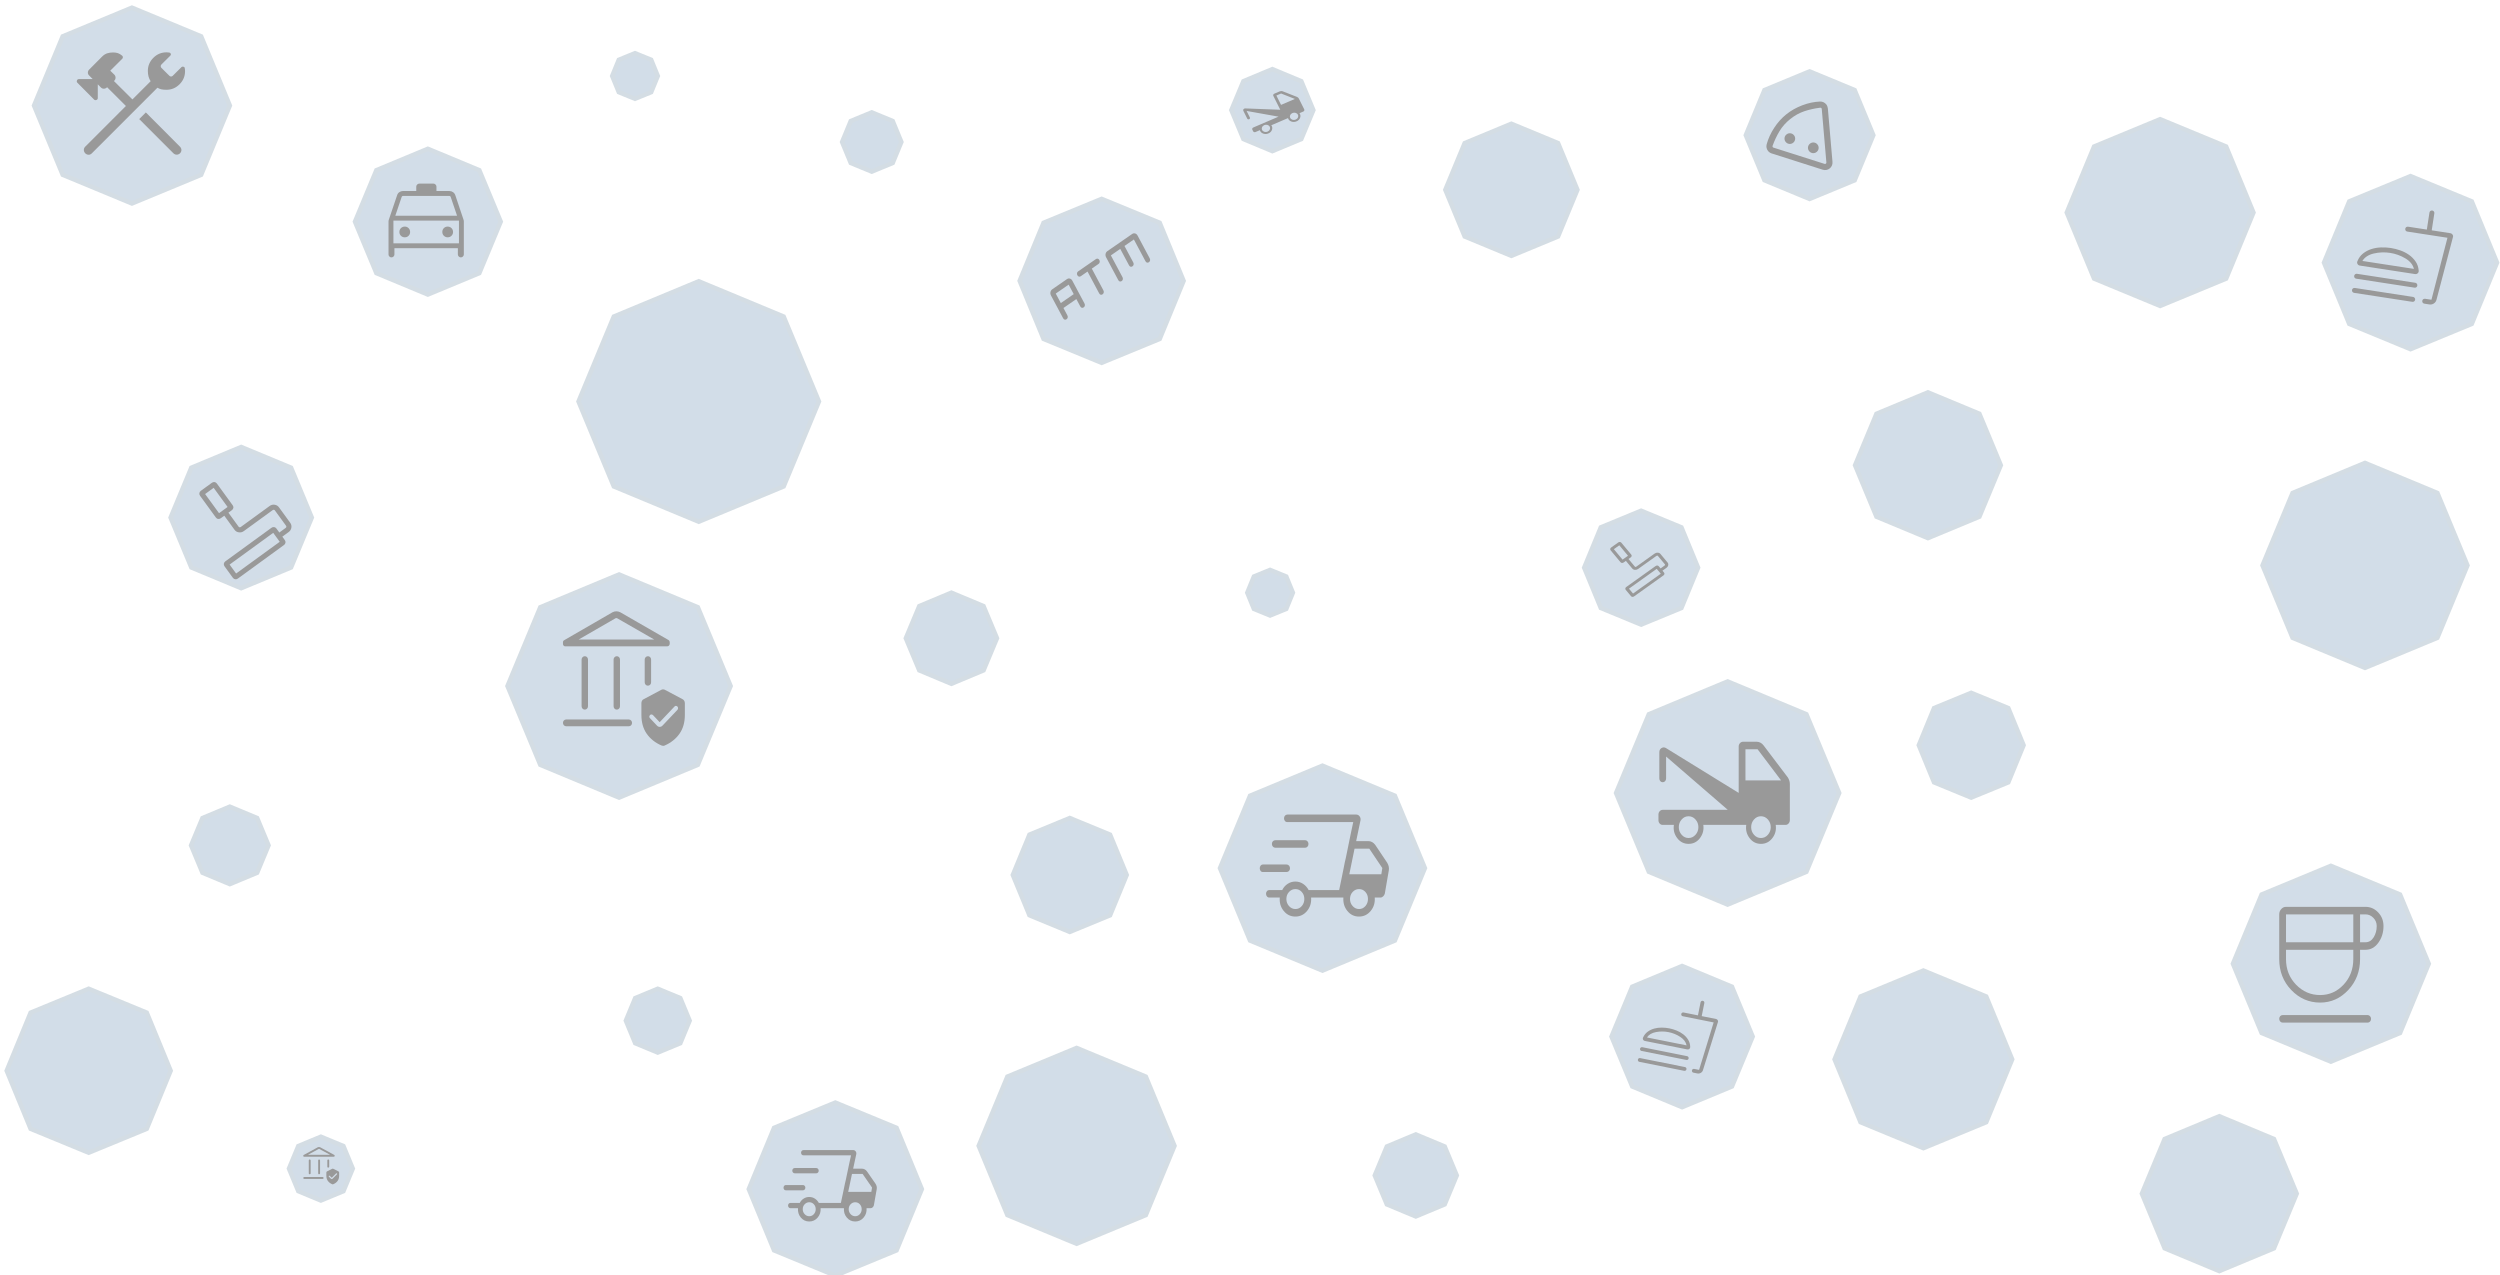 <?xml version="1.0" encoding="UTF-8" standalone="no"?>
<!-- Created with Inkscape (http://www.inkscape.org/) -->

<svg
   width="1100"
   height="561"
   viewBox="0 0 291.042 148.431"
   version="1.1"
   id="svg5"
   xml:space="preserve"
   inkscape:export-filename="bannerx.png"
   inkscape:export-xdpi="96"
   inkscape:export-ydpi="96"
   inkscape:version="1.2.2 (732a01da63, 2022-12-09)"
   sodipodi:docname="banner_cambios.svg"
   xmlns:inkscape="http://www.inkscape.org/namespaces/inkscape"
   xmlns:sodipodi="http://sodipodi.sourceforge.net/DTD/sodipodi-0.dtd"
   xmlns="http://www.w3.org/2000/svg"
   xmlns:svg="http://www.w3.org/2000/svg"><sodipodi:namedview
     id="namedview7"
     pagecolor="#505050"
     bordercolor="#eeeeee"
     borderopacity="1"
     inkscape:showpageshadow="0"
     inkscape:pageopacity="0"
     inkscape:pagecheckerboard="0"
     inkscape:deskcolor="#505050"
     inkscape:document-units="mm"
     showgrid="false"
     inkscape:zoom="2.6498137"
     inkscape:cx="657.78209"
     inkscape:cy="403.0472"
     inkscape:window-width="1600"
     inkscape:window-height="829"
     inkscape:window-x="-8"
     inkscape:window-y="-8"
     inkscape:window-maximized="1"
     inkscape:current-layer="layer1" /><defs
     id="defs2" /><g
     inkscape:label="Capa 1"
     inkscape:groupmode="layer"
     id="layer1"><g
       id="g314"
       transform="matrix(0.265,0,0,0.265,9.794,7.786)"
       style="stroke:#245273;stroke-opacity:1;opacity:0.199;fill:#17528c;fill-opacity:1"><g
         transform="translate(270,147)"
         id="g184"
         style="stroke:#245273;stroke-opacity:1;fill:#17528c;fill-opacity:1"><path
           d="M 0,-52.8 37.3,-37.3 52.8,0 37.3,37.3 0,52.8 -37.3,37.3 -52.8,0 -37.3,-37.3 Z"
           fill="none"
           stroke="#6829a6"
           stroke-width="2"
           id="path182"
           style="stroke:#245273;stroke-opacity:1;fill:#17528c;fill-opacity:1" /></g><g
         transform="translate(252,419)"
         id="g188"
         style="stroke:#245273;stroke-opacity:1;fill:#17528c;fill-opacity:1"><path
           d="M 0,-14 9.9,-9.9 14,0 9.9,9.9 0,14 -9.9,9.9 -14,0 -9.9,-9.9 Z"
           stroke="#6829a6"
           fill="none"
           stroke-width="2"
           id="path186"
           style="stroke:#245273;stroke-opacity:1;fill:#17528c;fill-opacity:1" /></g><g
         transform="translate(585,487)"
         id="g192"
         style="stroke:#245273;stroke-opacity:1;fill:#17528c;fill-opacity:1"><path
           d="M 0,-18 12.7,-12.7 18,0 12.7,12.7 0,18 -12.7,12.7 -18,0 l 5.3,-12.7 z"
           stroke="#6829a6"
           fill="none"
           stroke-width="2"
           id="path190"
           style="stroke:#245273;stroke-opacity:1;fill:#17528c;fill-opacity:1" /></g><g
         transform="translate(912,64)"
         id="g196"
         style="stroke:#245273;stroke-opacity:1;fill:#17528c;fill-opacity:1"><path
           d="M 0,-41 29,-29 41,0 29,29 0,41 -29,29 -41,0 -29,-29 Z"
           stroke="#6829a6"
           fill="none"
           stroke-width="2"
           id="path194"
           style="stroke:#245273;stroke-opacity:1;fill:#17528c;fill-opacity:1" /></g><g
         transform="translate(64,342)"
         id="g200"
         style="stroke:#245273;stroke-opacity:1;fill:#17528c;fill-opacity:1"><path
           d="m 0,-17 12,5 5,12 -5,12 -12,5 -12,-5 -5,-12 5,-12 z"
           stroke="#6829a6"
           fill="none"
           stroke-width="2"
           id="path198"
           style="stroke:#245273;stroke-opacity:1;fill:#17528c;fill-opacity:1" /></g><g
         transform="translate(829,298)"
         id="g204"
         style="stroke:#245273;stroke-opacity:1;fill:#17528c;fill-opacity:1"><path
           d="M 0,-23 16.3,-16.3 23,0 16.3,16.3 0,23 -16.3,16.3 -23,0 l 6.7,-16.3 z"
           stroke="#6829a6"
           fill="none"
           stroke-width="2"
           id="path202"
           style="stroke:#245273;stroke-opacity:1;fill:#17528c;fill-opacity:1" /></g><g
         transform="translate(521,231)"
         id="g208"
         style="stroke:#245273;stroke-opacity:1;fill:#17528c;fill-opacity:1"><path
           d="M 0,-10 7.1,-7.1 10,0 7.1,7.1 0,10 -7.1,7.1 -10,0 -7.1,-7.1 Z"
           stroke="#6829a6"
           fill="none"
           stroke-width="2"
           id="path206"
           style="stroke:#245273;stroke-opacity:1;fill:#17528c;fill-opacity:1" /></g><g
         transform="translate(447,94)"
         id="g212"
         style="stroke:#245273;stroke-opacity:1;fill:#17528c;fill-opacity:1"><path
           d="M 0,-36 25.5,-25.5 36,0 25.5,25.5 0,36 -25.5,25.5 -36,0 -25.5,-25.5 Z"
           stroke="#6829a6"
           fill="none"
           stroke-width="2"
           id="path210"
           style="stroke:#245273;stroke-opacity:1;fill:#17528c;fill-opacity:1" /></g><g
         transform="translate(69,198)"
         id="g216"
         style="stroke:#245273;stroke-opacity:1;fill:#17528c;fill-opacity:1"><path
           d="M 0,-31 21.9,-21.9 31,0 21.9,21.9 0,31 -21.9,21.9 -31,0 l 9.1,-21.9 z"
           stroke="#6829a6"
           fill="none"
           stroke-width="2"
           id="path214"
           style="stroke:#245273;stroke-opacity:1;fill:#17528c;fill-opacity:1" /></g><g
         transform="translate(684,220)"
         id="g220"
         style="stroke:#245273;stroke-opacity:1;fill:#17528c;fill-opacity:1"><path
           d="M 0,-25 17.7,-17.7 25,0 17.7,17.7 0,25 -17.7,17.7 -25,0 l 7.3,-17.7 z"
           stroke="#6829a6"
           fill="none"
           stroke-width="2"
           id="path218"
           style="stroke:#245273;stroke-opacity:1;fill:#17528c;fill-opacity:1" /></g><g
         transform="translate(702,426)"
         id="g224"
         style="stroke:#245273;stroke-opacity:1;fill:#17528c;fill-opacity:1"><path
           d="M 0,-31 21.9,-21.9 31,0 21.9,21.9 0,31 -21.9,21.9 -31,0 l 9.1,-21.9 z"
           stroke="#6829a6"
           fill="none"
           stroke-width="2"
           id="path222"
           style="stroke:#245273;stroke-opacity:1;fill:#17528c;fill-opacity:1" /></g><g
         transform="translate(436,474)"
         id="g228"
         style="stroke:#245273;stroke-opacity:1;fill:#17528c;fill-opacity:1"><path
           d="M 0,-43 30.4,-30.4 43,0 30.4,30.4 0,43 -30.4,30.4 -43,0 -30.4,-30.4 Z"
           stroke="#6829a6"
           fill="none"
           stroke-width="2"
           id="path226"
           style="stroke:#245273;stroke-opacity:1;fill:#17528c;fill-opacity:1" /></g><g
         transform="translate(544,352)"
         id="g232"
         style="stroke:#245273;stroke-opacity:1;fill:#17528c;fill-opacity:1"><path
           d="M 0,-45 31.8,-31.8 45,0 31.8,31.8 0,45 -31.8,31.8 -45,0 -31.8,-31.8 Z"
           stroke="#6829a6"
           fill="none"
           stroke-width="2"
           id="path230"
           style="stroke:#245273;stroke-opacity:1;fill:#17528c;fill-opacity:1" /></g><g
         transform="translate(433,355)"
         id="g236"
         style="stroke:#245273;stroke-opacity:1;fill:#17528c;fill-opacity:1"><path
           d="M 0,-25 17.7,-17.7 25,0 17.7,17.7 0,25 -17.7,17.7 -25,0 l 7.3,-17.7 z"
           stroke="#6829a6"
           fill="none"
           stroke-width="2"
           id="path234"
           style="stroke:#245273;stroke-opacity:1;fill:#17528c;fill-opacity:1" /></g><g
         transform="translate(627,54)"
         id="g240"
         style="stroke:#245273;stroke-opacity:1;fill:#17528c;fill-opacity:1"><path
           d="M 0,-29 20.5,-20.5 29,0 20.5,20.5 0,29 -20.5,20.5 -29,0 l 8.5,-20.5 z"
           stroke="#6829a6"
           fill="none"
           stroke-width="2"
           id="path238"
           style="stroke:#245273;stroke-opacity:1;fill:#17528c;fill-opacity:1" /></g><g
         transform="translate(1002,219)"
         id="g244"
         style="stroke:#245273;stroke-opacity:1;fill:#17528c;fill-opacity:1"><path
           d="M 0,-45 31.8,-31.8 45,0 31.8,31.8 0,45 -31.8,31.8 -45,0 -31.8,-31.8 Z"
           stroke="#6829a6"
           fill="none"
           stroke-width="2"
           id="path242"
           style="stroke:#245273;stroke-opacity:1;fill:#17528c;fill-opacity:1" /></g><g
         transform="translate(810,175)"
         id="g248"
         style="stroke:#245273;stroke-opacity:1;fill:#17528c;fill-opacity:1"><path
           d="M 0,-32 22.6,-22.6 32,0 22.6,22.6 0,32 -22.6,22.6 -32,0 l 9.4,-22.6 z"
           stroke="#6829a6"
           fill="none"
           stroke-width="2"
           id="path246"
           style="stroke:#245273;stroke-opacity:1;fill:#17528c;fill-opacity:1" /></g><g
         transform="translate(346,33)"
         id="g252"
         style="stroke:#245273;stroke-opacity:1;fill:#17528c;fill-opacity:1"><path
           d="M 0,-13 9.2,-9.2 13,0 9.2,9.2 0,13 -9.2,9.2 -13,0 -9.2,-9.2 Z"
           stroke="#6829a6"
           fill="none"
           stroke-width="2"
           id="path250"
           style="stroke:#245273;stroke-opacity:1;fill:#17528c;fill-opacity:1" /></g><g
         transform="translate(987,394)"
         id="g256"
         style="stroke:#245273;stroke-opacity:1;fill:#17528c;fill-opacity:1"><path
           d="M 0,-43 30.4,-30.4 43,0 30.4,30.4 0,43 -30.4,30.4 -43,0 -30.4,-30.4 Z"
           stroke="#6829a6"
           fill="none"
           stroke-width="2"
           id="path254"
           style="stroke:#245273;stroke-opacity:1;fill:#17528c;fill-opacity:1" /></g><g
         transform="translate(808,436)"
         id="g260"
         style="stroke:#245273;stroke-opacity:1;fill:#17528c;fill-opacity:1"><path
           d="M 0,-39 27.6,-27.6 39,0 27.6,27.6 0,39 -27.6,27.6 -39,0 -27.6,-27.6 Z"
           stroke="#6829a6"
           fill="none"
           stroke-width="2"
           id="path258"
           style="stroke:#245273;stroke-opacity:1;fill:#17528c;fill-opacity:1" /></g><g
         transform="translate(235,272)"
         id="g264"
         style="stroke:#245273;stroke-opacity:1;fill:#17528c;fill-opacity:1"><path
           d="M 0,-49 34.6,-34.6 49,0 34.6,34.6 0,49 -34.6,34.6 -49,0 -34.6,-34.6 Z"
           stroke="#6829a6"
           fill="none"
           stroke-width="2"
           id="path262"
           style="stroke:#245273;stroke-opacity:1;fill:#17528c;fill-opacity:1" /></g><g
         transform="translate(151,68)"
         id="g268"
         style="stroke:#245273;stroke-opacity:1;fill:#17528c;fill-opacity:1"><path
           d="M 0,-32 22.6,-22.6 32,0 22.6,22.6 0,32 -22.6,22.6 -32,0 l 9.4,-22.6 z"
           stroke="#6829a6"
           fill="none"
           stroke-width="2"
           id="path266"
           style="stroke:#245273;stroke-opacity:1;fill:#17528c;fill-opacity:1" /></g><g
         transform="translate(104,484)"
         id="g272"
         style="stroke:#245273;stroke-opacity:1;fill:#17528c;fill-opacity:1"><path
           d="M 0,-14 9.9,-9.9 14,0 9.9,9.9 0,14 -9.9,9.9 -14,0 -9.9,-9.9 Z"
           stroke="#6829a6"
           fill="none"
           stroke-width="2"
           id="path270"
           style="stroke:#245273;stroke-opacity:1;fill:#17528c;fill-opacity:1" /></g><g
         transform="translate(21,17)"
         id="g276"
         style="stroke:#245273;stroke-opacity:1;fill:#17528c;fill-opacity:1"><path
           d="M 0,-43 30.4,-30.4 43,0 30.4,30.4 0,43 -30.4,30.4 -43,0 -30.4,-30.4 Z"
           stroke="#6829a6"
           fill="none"
           stroke-width="2"
           id="path274"
           style="stroke:#245273;stroke-opacity:1;fill:#17528c;fill-opacity:1" /></g><g
         transform="translate(722,319)"
         id="g280"
         style="stroke:#245273;stroke-opacity:1;fill:#17528c;fill-opacity:1"><path
           d="M 0,-49 34.6,-34.6 49,0 34.6,34.6 0,49 -34.6,34.6 -49,0 -34.6,-34.6 Z"
           stroke="#6829a6"
           fill="none"
           stroke-width="2"
           id="path278"
           style="stroke:#245273;stroke-opacity:1;fill:#17528c;fill-opacity:1" /></g><g
         transform="translate(758,30)"
         id="g284"
         style="stroke:#245273;stroke-opacity:1;fill:#17528c;fill-opacity:1"><path
           d="M 0,-28 19.8,-19.8 28,0 19.8,19.8 0,28 -19.8,19.8 -28,0 l 8.2,-19.8 z"
           stroke="#6829a6"
           fill="none"
           stroke-width="2"
           id="path282"
           style="stroke:#245273;stroke-opacity:1;fill:#17528c;fill-opacity:1" /></g><g
         transform="translate(938,495)"
         id="g288"
         style="stroke:#245273;stroke-opacity:1;fill:#17528c;fill-opacity:1"><path
           d="M 0,-34 24,-24 34,0 24,24 0,34 -24,24 -34,0 -24,-24 Z"
           stroke="#6829a6"
           fill="none"
           stroke-width="2"
           id="path286"
           style="stroke:#245273;stroke-opacity:1;fill:#17528c;fill-opacity:1" /></g><g
         transform="translate(381,251)"
         id="g292"
         style="stroke:#245273;stroke-opacity:1;fill:#17528c;fill-opacity:1"><path
           d="M 0,-20 14.1,-14.1 20,0 14.1,14.1 0,20 -14.1,14.1 -20,0 l 5.9,-14.1 z"
           stroke="#6829a6"
           fill="none"
           stroke-width="2"
           id="path290"
           style="stroke:#245273;stroke-opacity:1;fill:#17528c;fill-opacity:1" /></g><g
         transform="translate(242,4)"
         id="g296"
         style="stroke:#245273;stroke-opacity:1;fill:#17528c;fill-opacity:1"><path
           d="M 0,-10 7.1,-7.1 10,0 7.1,7.1 0,10 -7.1,7.1 -10,0 -7.1,-7.1 Z"
           stroke="#6829a6"
           fill="none"
           stroke-width="2"
           id="path294"
           style="stroke:#245273;stroke-opacity:1;fill:#17528c;fill-opacity:1" /></g><g
         transform="translate(2,441)"
         id="g300"
         style="stroke:#245273;stroke-opacity:1;fill:#17528c;fill-opacity:1"><path
           d="M 0,-36 25.5,-25.5 36,0 25.5,25.5 0,36 -25.5,25.5 -36,0 -25.5,-25.5 Z"
           stroke="#6829a6"
           fill="none"
           stroke-width="2"
           id="path298"
           style="stroke:#245273;stroke-opacity:1;fill:#17528c;fill-opacity:1" /></g><g
         transform="translate(330,493)"
         id="g304"
         style="stroke:#245273;stroke-opacity:1;fill:#17528c;fill-opacity:1"><path
           d="M 0,-38 26.9,-26.9 38,0 26.9,26.9 0,38 -26.9,26.9 -38,0 -26.9,-26.9 Z"
           stroke="#6829a6"
           fill="none"
           stroke-width="2"
           id="path302"
           style="stroke:#245273;stroke-opacity:1;fill:#17528c;fill-opacity:1" /></g><g
         transform="translate(1022,86)"
         id="g308"
         style="stroke:#245273;stroke-opacity:1;fill:#17528c;fill-opacity:1"><path
           d="M 0,-38 26.9,-26.9 38,0 26.9,26.9 0,38 -26.9,26.9 -38,0 -26.9,-26.9 Z"
           stroke="#6829a6"
           fill="none"
           stroke-width="2"
           id="path306"
           style="stroke:#245273;stroke-opacity:1;fill:#17528c;fill-opacity:1" /></g><g
         transform="translate(522,19)"
         id="g312"
         style="stroke:#245273;stroke-opacity:1;fill:#17528c;fill-opacity:1"><path
           d="M 0,-18 12.7,-12.7 18,0 12.7,12.7 0,18 -12.7,12.7 -18,0 l 5.3,-12.7 z"
           stroke="#6829a6"
           fill="none"
           stroke-width="2"
           id="path310"
           style="stroke:#245273;stroke-opacity:1;fill:#17528c;fill-opacity:1" /></g></g><g
       style="fill:#999999"
       id="g1070"
       transform="matrix(0.01,-0.008,0.008,0.01,209.664,25.271)"><path
         d="m 479.95,-812.73 q 80.86,0 163.46,26.46 82.59,26.46 147.9,74.28 13.88,10.34 21,25.15 7.11,14.81 7.11,30.49 0,9.38 -2.96,18.95 -2.96,9.57 -8.69,18.82 l -270.85,405.89 q -10.54,15.55 -25.59,23.08 -15.06,7.53 -31.38,7.53 -16.31,0 -31.32,-7.73 -15.01,-7.73 -25.4,-23.25 l -270,-405.52 q -6.07,-9.13 -8.8,-18.7 -2.74,-9.58 -2.74,-19.15 0,-15.47 7,-30.07 7,-14.61 21.08,-24.92 65.15,-47.39 147.24,-74.35 82.09,-26.96 162.94,-26.96 z m -0.1,55.96 q -77.32,0 -144.82,25.14 -67.49,25.13 -132.22,64.71 -3.08,1.92 -4.42,4.61 -1.35,2.69 -1.35,5.77 0,1.93 0.38,3.66 0.39,1.73 1.54,3.27 l 270.65,406.19 q 1.93,2.69 4.62,4.03 2.69,1.35 5.77,1.35 3.08,0 5.77,-1.35 2.69,-1.34 4.62,-4.03 L 761.85,-650 q 1.15,-1.54 1.53,-3.08 0.39,-1.53 0.39,-3.46 0,-3.08 -1.35,-5.77 -1.34,-2.69 -4.42,-4.61 -65.22,-40.25 -132.46,-65.05 -67.24,-24.8 -145.69,-24.8 z m -113.49,184.73 q 20.22,0 34.43,-13.95 14.21,-13.95 14.21,-34.17 0,-20.22 -14.07,-34.44 -14.06,-14.21 -34.15,-14.21 -20.32,0 -34.43,14.07 -14.12,14.06 -14.12,34.15 0,20.32 13.95,34.44 13.96,14.11 34.18,14.11 z m 114.28,198.81 q 20.32,0 34.44,-13.95 14.11,-13.96 14.11,-34.27 0,-20.32 -13.95,-34.43 -13.95,-14.12 -34.27,-14.12 -20.32,0 -34.43,13.95 -14.12,13.96 -14.12,34.27 0,20.32 13.96,34.43 13.95,14.12 34.26,14.12 z M 480,-238.04 Z"
         id="path1061" /></g><g
       style="fill:#999999"
       id="g1081"
       transform="matrix(0.013,0.002,-0.002,0.013,272.699,34.724)"><path
         d="m 585.92,-353.31 q -23,-53.84 -90.2,-80.84 -67.2,-27 -140.34,-27 -72.96,0 -140.78,27 -67.83,27 -90.29,80.84 z M 355.48,-505 q 41.83,0 85.93,8.21 44.11,8.22 82.54,27.37 38.43,19.15 67.1,49.97 28.66,30.81 39.07,75.96 3.11,13.03 -5.38,23.53 -8.49,10.5 -22.13,10.5 H 107.85 q -13.6,0 -21.92,-10.57 -8.31,-10.56 -4.92,-23.62 10.22,-44.77 38.96,-75.72 28.74,-30.94 66.92,-50.03 38.19,-19.1 82.22,-27.35 44.02,-8.25 86.37,-8.25 z M 94.81,-189.81 q -9.53,0 -15.9,-6.08 -6.37,-6.08 -6.37,-15.69 0,-9.61 6.37,-15.84 6.37,-6.23 15.9,-6.23 h 521.54 q 8.73,0 15.15,6.42 6.42,6.43 6.42,16.04 0,9.61 -6.42,15.5 -6.42,5.88 -15.15,5.88 H 94.81 Z m 673.96,126.73 h -44.73 q -9.53,0 -15.9,-6.42 -6.37,-6.43 -6.37,-15.7 0,-9.26 6.37,-15.49 6.37,-6.23 15.9,-6.23 h 56.57 l 56.7,-563.85 h -359.5 q -9.94,0 -15.8,-6.43 -5.86,-6.42 -5.86,-15.69 0,-9.26 6.37,-15.49 6.37,-6.23 15.9,-6.23 h 167.43 v -152.43 q 0,-8.73 6.42,-15.15 6.43,-6.42 15.69,-6.42 9.27,0 15.5,6.42 6.23,6.42 6.23,15.15 v 152.43 h 166.9 q 12.12,0 20.99,9.44 8.88,9.45 6.84,21.79 l -59.85,571.68 q -2.72,21.08 -18.69,34.85 -15.97,13.77 -37.11,13.77 z m -67,-43.84 h 78.84 z M 94.81,-63.08 q -9.53,0 -15.9,-6.42 -6.37,-6.43 -6.37,-15.7 0,-9.26 6.37,-15.49 6.37,-6.23 15.9,-6.23 h 521.54 q 8.73,0 15.15,6.47 6.42,6.48 6.42,15.3 0,9.61 -6.42,15.84 -6.42,6.23 -15.15,6.23 z m 260.42,-290.23 z"
         id="path1072" /></g><g
       style="fill:#999999"
       id="g1081-6"
       transform="matrix(0.01,0.002,-0.002,0.01,189.782,124.06)"><path
         d="m 585.92,-353.31 q -23,-53.84 -90.2,-80.84 -67.2,-27 -140.34,-27 -72.96,0 -140.78,27 -67.83,27 -90.29,80.84 z M 355.48,-505 q 41.83,0 85.93,8.21 44.11,8.22 82.54,27.37 38.43,19.15 67.1,49.97 28.66,30.81 39.07,75.96 3.11,13.03 -5.38,23.53 -8.49,10.5 -22.13,10.5 H 107.85 q -13.6,0 -21.92,-10.57 -8.31,-10.56 -4.92,-23.62 10.22,-44.77 38.96,-75.72 28.74,-30.94 66.92,-50.03 38.19,-19.1 82.22,-27.35 44.02,-8.25 86.37,-8.25 z M 94.81,-189.81 q -9.53,0 -15.9,-6.08 -6.37,-6.08 -6.37,-15.69 0,-9.61 6.37,-15.84 6.37,-6.23 15.9,-6.23 h 521.54 q 8.73,0 15.15,6.42 6.42,6.43 6.42,16.04 0,9.61 -6.42,15.5 -6.42,5.88 -15.15,5.88 H 94.81 Z m 673.96,126.73 h -44.73 q -9.53,0 -15.9,-6.42 -6.37,-6.43 -6.37,-15.7 0,-9.26 6.37,-15.49 6.37,-6.23 15.9,-6.23 h 56.57 l 56.7,-563.85 h -359.5 q -9.94,0 -15.8,-6.43 -5.86,-6.42 -5.86,-15.69 0,-9.26 6.37,-15.49 6.37,-6.23 15.9,-6.23 h 167.43 v -152.43 q 0,-8.73 6.42,-15.15 6.43,-6.42 15.69,-6.42 9.27,0 15.5,6.42 6.23,6.42 6.23,15.15 v 152.43 h 166.9 q 12.12,0 20.99,9.44 8.88,9.45 6.84,21.79 l -59.85,571.68 q -2.72,21.08 -18.69,34.85 -15.97,13.77 -37.11,13.77 z m -67,-43.84 h 78.84 z M 94.81,-63.08 q -9.53,0 -15.9,-6.42 -6.37,-6.43 -6.37,-15.7 0,-9.26 6.37,-15.49 6.37,-6.23 15.9,-6.23 h 521.54 q 8.73,0 15.15,6.47 6.42,6.48 6.42,15.3 0,9.61 -6.42,15.84 -6.42,6.23 -15.15,6.23 z m 260.42,-290.23 z"
         id="path1072-0" /></g><g
       style="fill:#999999"
       id="g1092"
       transform="matrix(0.018,0,0,0.02,262.045,121.91)"><path
         d="m 447.54,-259.65 q -108.54,0 -186.5,-73.18 -77.96,-73.17 -77.96,-180.02 v -260.23 q 0,-17.93 12.95,-30.89 12.96,-12.95 30.89,-12.95 h 513.71 q 48.26,0 82.53,32.59 34.26,32.6 34.26,79.27 0,55.26 -33.02,96.7 -33.02,41.44 -83.75,41.44 h -34.73 v 54.07 q 0,106.1 -75.99,179.65 -76,73.55 -182.39,73.55 z M 226.92,-610.77 H 662.08 V -773.08 H 226.92 Z m 220.87,307.27 q 88.79,0 151.54,-60.44 62.75,-60.44 62.75,-148.91 v -54.07 H 226.92 v 54.07 q 0,88.7 64.98,149.03 64.98,60.32 155.89,60.32 z m 258.13,-307.27 h 34.73 q 33.43,0 53.18,-28.71 19.75,-28.71 19.75,-65.58 0,-28.05 -21.81,-48.04 -21.8,-19.98 -51.02,-19.98 h -34.83 z m -500.57,467.69 q -9.53,0 -15.9,-6.42 -6.37,-6.43 -6.37,-15.7 0,-9.26 6.37,-15.49 6.37,-6.23 15.9,-6.23 h 550 q 8.73,0 15.15,6.47 6.42,6.48 6.42,15.3 0,9.61 -6.42,15.84 -6.42,6.23 -15.15,6.23 z m 239.34,-423.84 z"
         id="path1083" /></g><g
       style="fill:#999999"
       id="g1103"
       transform="matrix(0.018,0,0,0.018,6.823,20.812)"><path
         d="m 742.46,-164.85 -221.19,-221.27 42.92,-42.92 221.19,221.93 q 8.93,9.58 8.93,21.13 0,11.55 -8.93,21.13 -9.58,8.93 -21.65,8.93 -12.06,0 -21.27,-8.93 z m -570.31,0 q -8.92,-9.58 -8.92,-21.65 0,-12.07 8.92,-21.27 l 263.08,-263.08 -121.61,-121.31 -1.43,1.43 q -8.61,8.23 -19.73,8.23 -11.11,0 -19.04,-8.23 l -20.03,-20.23 v 89.04 q 0,9.42 -9.16,12.51 -9.15,3.1 -15.08,-3.21 l -106.8,-107.5 q -7,-6.3 -3.76,-15.46 3.24,-9.15 13.07,-9.15 h 88.96 l -22.12,-22.31 q -9.19,-8.11 -9.19,-19.68 0,-11.56 9.19,-20.24 l 83.96,-84.35 q 15.25,-14.79 32.33,-20.2 17.08,-5.41 38.02,-5.41 17.65,0 30.86,4.54 13.21,4.54 26.64,15.61 5.38,3.92 5.44,10.21 0.06,6.29 -4.24,10.58 l -77.36,76.98 26.35,25.65 q 7.92,8.23 7.92,19.54 0,11.31 -7.92,19.23 l -2.73,2.35 119.77,119.08 117.77,-117.84 q -9.16,-13.51 -13.6,-30.16 -4.44,-16.65 -4.44,-36.35 0,-48.91 35.4,-84.57 35.41,-35.66 84.75,-35.66 6.52,0 11.66,0.65 5.15,0.66 10.27,1.58 5.23,3.14 6.67,8.68 1.44,5.54 -3.17,10.21 l -58.31,57.92 q -4.12,4.41 -4.12,10.5 0,6.09 4.12,10.5 l 52.54,52.15 q 4.41,4.12 10.3,4.12 5.9,0 10.31,-4.12 l 57.08,-56.69 q 4.23,-4.23 10.91,-3.04 6.68,1.19 9.82,6.54 0.92,6.12 1.58,11.26 0.65,5.15 0.65,11.55 0,49.46 -35.66,84.86 -35.66,35.41 -84.57,35.41 -19.46,0 -32.69,-2.83 -13.23,-2.83 -25.58,-10.52 l -424.77,424.77 q -9.59,9.31 -21.15,8.81 -11.57,-0.5 -21.16,-9.43 z"
         id="path1094" /></g><g
       style="fill:#999999"
       id="g1114"
       transform="matrix(-0.011,0.008,-0.008,-0.011,29.045,51.958)"><path
         d="M 560.71,-63.08 H 444.2 q -13.48,0 -22.26,-8.49 -8.79,-8.49 -8.79,-21.82 v -229.69 q 0,-13.83 8.77,-22.07 8.76,-8.23 22.21,-8.23 h 35.91 v -149.16 q 0,-5 -4.04,-8.46 -4.04,-3.46 -9.81,-3.46 H 160.77 q -24.03,0 -40.86,-16.6 -16.83,-16.6 -16.83,-39.56 v -164.3 q 0,-22.88 16.83,-39.32 16.83,-16.45 40.86,-16.45 h 66.73 v -35.92 q 0,-13.33 8.68,-21.82 8.68,-8.49 22.4,-8.49 h 487.26 q 13.5,0 22.29,8.49 8.79,8.49 8.79,21.82 v 121.69 q 0,13.33 -8.79,21.82 -8.79,8.48 -22.29,8.48 H 258.58 q -13.72,0 -22.4,-8.48 -8.68,-8.49 -8.68,-21.82 v -41.93 h -66.73 q -6.15,0 -10,3.47 -3.85,3.46 -3.85,8.46 v 164.3 q 0,5 3.85,8.66 3.85,3.65 10,3.65 h 305.42 q 23.65,0 40.67,16.45 17.02,16.45 17.02,39.32 v 149.16 h 36.97 q 12.75,0 21.58,8.23 8.84,8.24 8.84,22.07 v 229.69 q 0,13.33 -8.85,21.82 -8.85,8.49 -21.71,8.49 z M 457,-106.92 h 90.42 V -309.54 H 457 Z M 271.35,-718.46 h 461.73 v -94.62 H 271.35 Z M 457,-106.92 h 90.42 z M 271.35,-718.46 v -94.62 z"
         id="path1105" /></g><g
       style="fill:#999999"
       id="g1114-4"
       transform="matrix(-0.007,0.005,-0.005,-0.006,191.178,60.555)"><path
         d="M 560.71,-63.08 H 444.2 q -13.48,0 -22.26,-8.49 -8.79,-8.49 -8.79,-21.82 v -229.69 q 0,-13.83 8.77,-22.07 8.76,-8.23 22.21,-8.23 h 35.91 v -149.16 q 0,-5 -4.04,-8.46 -4.04,-3.46 -9.81,-3.46 H 160.77 q -24.03,0 -40.86,-16.6 -16.83,-16.6 -16.83,-39.56 v -164.3 q 0,-22.88 16.83,-39.32 16.83,-16.45 40.86,-16.45 h 66.73 v -35.92 q 0,-13.33 8.68,-21.82 8.68,-8.49 22.4,-8.49 h 487.26 q 13.5,0 22.29,8.49 8.79,8.49 8.79,21.82 v 121.69 q 0,13.33 -8.79,21.82 -8.79,8.48 -22.29,8.48 H 258.58 q -13.72,0 -22.4,-8.48 -8.68,-8.49 -8.68,-21.82 v -41.93 h -66.73 q -6.15,0 -10,3.47 -3.85,3.46 -3.85,8.46 v 164.3 q 0,5 3.85,8.66 3.85,3.65 10,3.65 h 305.42 q 23.65,0 40.67,16.45 17.02,16.45 17.02,39.32 v 149.16 h 36.97 q 12.75,0 21.58,8.23 8.84,8.24 8.84,22.07 v 229.69 q 0,13.33 -8.85,21.82 -8.85,8.49 -21.71,8.49 z M 457,-106.92 h 90.42 V -309.54 H 457 Z M 271.35,-718.46 h 461.73 v -94.62 H 271.35 Z M 457,-106.92 h 90.42 z M 271.35,-718.46 v -94.62 z"
         id="path1105-7" /></g><g
       style="fill:#999999"
       id="g1125"
       transform="matrix(0.013,-0.009,0.008,0.015,125.653,43.674)"><path
         d="m 414.96,-555.08 h -60.73 q -8.09,0 -13.33,-5.25 -5.25,-5.26 -5.25,-14.07 0,-8.12 5.25,-13.32 5.24,-5.2 13.33,-5.2 h 158.62 q 8.58,0 14.11,5.25 5.54,5.26 5.54,13.38 0,8.81 -5.54,14.01 -5.53,5.2 -14.11,5.2 h -59.66 v 168.73 q 0,8.79 -5.53,14.03 -5.53,5.24 -13.91,5.24 -8.38,0 -13.58,-5.24 -5.21,-5.24 -5.21,-14.03 z M 130.31,-443 v 56.65 q 0,8.79 -5.26,14.03 -5.26,5.24 -13.37,5.24 -8.81,0 -14.01,-5.24 -5.21,-5.24 -5.21,-14.03 v -176.27 q 0,-13.11 8.75,-21.71 8.75,-8.59 21.87,-8.59 h 130.3 q 13.39,0 21.85,8.59 8.46,8.6 8.46,21.71 v 176.27 q 0,8.79 -5.26,14.03 -5.25,5.24 -13.37,5.24 -8.81,0 -14.01,-5.24 -5.2,-5.24 -5.2,-14.03 V -443 Z m 0,-38.23 h 115.54 v -73.85 H 130.31 Z M 624,-555.08 v 168.73 q 0,8.79 -5.26,14.03 -5.26,5.24 -13.37,5.24 -8.81,0 -14.01,-5.24 -5.21,-5.24 -5.21,-14.03 v -176.27 q 0,-13.11 8.47,-21.71 8.46,-8.59 21.84,-8.59 h 220.77 q 13.12,0 21.87,8.59 8.75,8.6 8.75,21.71 v 176.27 q 0,8.79 -5.26,14.03 -5.26,5.24 -13.37,5.24 -8.81,0 -14.02,-5.24 -5.2,-5.24 -5.2,-14.03 v -168.73 h -84.08 v 127.43 q 0,8.78 -5.25,14.02 -5.26,5.24 -13.38,5.24 -8.81,0 -14.01,-5.24 -5.2,-5.24 -5.2,-14.02 v -127.43 z"
         id="path1116" /></g><g
       style="fill:#999999"
       id="g1136"
       transform="matrix(0.017,0,0,0.018,63.593,87.136)"><path
         d="m 242,-273.65 v -301.54 q 0,-8.84 6.43,-15.21 6.42,-6.37 16.04,-6.37 8.92,0 15.15,6.37 6.23,6.37 6.23,15.21 v 301.54 q 0,9.52 -6.43,15.89 -6.43,6.37 -15.35,6.37 -9.61,0 -15.84,-6.37 -6.23,-6.37 -6.23,-15.89 z m 219.08,0 v -301.54 q 0,-8.84 6.42,-15.21 6.43,-6.37 16.04,-6.37 8.92,0 15.15,6.37 6.23,6.37 6.23,15.21 v 301.54 q 0,9.52 -6.42,15.89 -6.43,6.37 -15.35,6.37 -9.61,0 -15.84,-6.37 -6.23,-6.37 -6.23,-15.89 z M 828.15,-660.62 H 129.62 q -6.11,0 -10.63,-4.51 -4.53,-4.51 -4.53,-10.53 v -12.11 q 0,-3.6 2.15,-7.15 2.14,-3.55 6.28,-5.46 l 330.92,-180.66 q 11.86,-6.15 26.11,-6.15 14.26,0 26.96,6.15 l 330.31,179.66 q 3.77,2.15 6.06,6.32 2.29,4.18 2.29,9.36 v 7.01 q 0,8 -4.82,13.04 -4.81,5.03 -12.57,5.03 z m -606.8,-43.84 H 739.73 L 485.39,-842.38 q -2.7,-1.16 -5.39,-1.16 -2.69,0 -5.39,1.16 z m -84.62,560.77 q -9.53,0 -15.9,-6.43 -6.37,-6.43 -6.37,-16.04 0,-8.92 6.37,-15.15 6.37,-6.23 15.9,-6.23 h 428.42 q 9.53,0 15.9,6.43 6.37,6.42 6.37,15.34 0,9.62 -6.37,15.85 -6.37,6.23 -15.9,6.23 z m 559.5,-262.54 q -9.62,0 -15.85,-6.37 -6.23,-6.37 -6.23,-15.9 v -146.69 q 0,-8.84 6.43,-15.21 6.43,-6.37 16.04,-6.37 8.92,0 15.15,6.37 6.23,6.37 6.23,15.21 V -428 q 0,9.53 -6.43,15.65 -6.42,6.12 -15.34,6.12 z m -44.65,189.2 v -76.74 q 0,-8.08 4.25,-15.19 4.25,-7.12 11.56,-10.04 l 120.69,-60.54 q 5.38,-2.8 11.8,-2.8 6.43,0 12.43,2.8 L 933,-319 q 6.92,2.92 11.52,10.04 4.59,7.11 4.59,15.19 v 76.74 q 0,72.84 -37.07,122.11 -37.08,49.27 -100.76,75.64 -3.09,1.93 -11.41,2.32 -0.64,0 -10.6,-2.39 -64.23,-26.3 -100.96,-75.57 -36.73,-49.27 -36.73,-122.11 z m 125.11,46.91 -45.42,-45.42 q -4.73,-4.23 -10.62,-4.58 -5.88,-0.34 -9.92,3.7 -5.11,5.18 -5.11,10.84 0,5.66 5.11,10.08 l 46.92,46.92 q 8.08,8.81 19.22,8.81 11.13,0 19.94,-8.81 l 101.69,-101.5 q 4.04,-4.3 4.23,-10.3 0.19,-6 -4.04,-10.62 -4.92,-4.62 -10.81,-4.77 -5.88,-0.15 -9.92,4.77 z M 221.35,-704.46 h 518.38 z"
         id="path1127" /></g><g
       style="fill:#999999"
       id="g1136-1"
       transform="matrix(0.005,0,0,0.005,34.735,137.963)"><path
         d="m 242,-273.65 v -301.54 q 0,-8.84 6.43,-15.21 6.42,-6.37 16.04,-6.37 8.92,0 15.15,6.37 6.23,6.37 6.23,15.21 v 301.54 q 0,9.52 -6.43,15.89 -6.43,6.37 -15.35,6.37 -9.61,0 -15.84,-6.37 -6.23,-6.37 -6.23,-15.89 z m 219.08,0 v -301.54 q 0,-8.84 6.42,-15.21 6.43,-6.37 16.04,-6.37 8.92,0 15.15,6.37 6.23,6.37 6.23,15.21 v 301.54 q 0,9.52 -6.42,15.89 -6.43,6.37 -15.35,6.37 -9.61,0 -15.84,-6.37 -6.23,-6.37 -6.23,-15.89 z M 828.15,-660.62 H 129.62 q -6.11,0 -10.63,-4.51 -4.53,-4.51 -4.53,-10.53 v -12.11 q 0,-3.6 2.15,-7.15 2.14,-3.55 6.28,-5.46 l 330.92,-180.66 q 11.86,-6.15 26.11,-6.15 14.26,0 26.96,6.15 l 330.31,179.66 q 3.77,2.15 6.06,6.32 2.29,4.18 2.29,9.36 v 7.01 q 0,8 -4.82,13.04 -4.81,5.03 -12.57,5.03 z m -606.8,-43.84 H 739.73 L 485.39,-842.38 q -2.7,-1.16 -5.39,-1.16 -2.69,0 -5.39,1.16 z m -84.62,560.77 q -9.53,0 -15.9,-6.43 -6.37,-6.43 -6.37,-16.04 0,-8.92 6.37,-15.15 6.37,-6.23 15.9,-6.23 h 428.42 q 9.53,0 15.9,6.43 6.37,6.42 6.37,15.34 0,9.62 -6.37,15.85 -6.37,6.23 -15.9,6.23 z m 559.5,-262.54 q -9.62,0 -15.85,-6.37 -6.23,-6.37 -6.23,-15.9 v -146.69 q 0,-8.84 6.43,-15.21 6.43,-6.37 16.04,-6.37 8.92,0 15.15,6.37 6.23,6.37 6.23,15.21 V -428 q 0,9.53 -6.43,15.65 -6.42,6.12 -15.34,6.12 z m -44.65,189.2 v -76.74 q 0,-8.08 4.25,-15.19 4.25,-7.12 11.56,-10.04 l 120.69,-60.54 q 5.38,-2.8 11.8,-2.8 6.43,0 12.43,2.8 L 933,-319 q 6.92,2.92 11.52,10.04 4.59,7.11 4.59,15.19 v 76.74 q 0,72.84 -37.07,122.11 -37.08,49.27 -100.76,75.64 -3.09,1.93 -11.41,2.32 -0.64,0 -10.6,-2.39 -64.23,-26.3 -100.96,-75.57 -36.73,-49.27 -36.73,-122.11 z m 125.11,46.91 -45.42,-45.42 q -4.73,-4.23 -10.62,-4.58 -5.88,-0.34 -9.92,3.7 -5.11,5.18 -5.11,10.84 0,5.66 5.11,10.08 l 46.92,46.92 q 8.08,8.81 19.22,8.81 11.13,0 19.94,-8.81 l 101.69,-101.5 q 4.04,-4.3 4.23,-10.3 0.19,-6 -4.04,-10.62 -4.92,-4.62 -10.81,-4.77 -5.88,-0.15 -9.92,4.77 z M 221.35,-704.46 h 518.38 z"
         id="path1127-8" /></g><g
       style="fill:#999999"
       id="g1147"
       transform="matrix(0.013,0,0,0.013,43.375,31.821)"><path
         d="m 195.69,-225 v 55.77 q 0,10.69 -8.02,18.58 -8.03,7.88 -18.93,7.88 -10.89,0 -18.43,-7.88 -7.54,-7.89 -7.54,-18.58 v -293.56 q 0,-4.16 0.5,-8.76 0.5,-4.6 2.39,-9.18 l 74.07,-218.65 q 4.88,-17.15 19.78,-27.5 14.89,-10.35 32.49,-10.35 h 119.15 v -38.93 q 0,-10.8 8.14,-19.13 8.14,-8.32 20.29,-8.32 h 124.98 q 11.16,0 19.3,8.28 8.14,8.28 8.14,19.1 v 39 h 116 q 17.6,0 32.49,10.35 14.9,10.35 20.47,27.5 l 73.39,218.64 q 1.88,4.51 2.38,9.14 0.5,4.63 0.5,8.81 v 293.56 q 0,10.69 -8.03,18.58 -8.02,7.88 -18.92,7.88 -10.9,0 -18.74,-8.06 -7.85,-8.07 -7.85,-19.02 V -225 Z m 7.93,-291 h 552.76 l -57.23,-169.31 q -1.53,-3.84 -4.8,-5.96 -3.27,-2.11 -7.12,-2.11 H 272.77 q -3.85,0 -7.12,2.11 -3.27,2.12 -4.8,5.96 z m -17,43.85 v 203.3 z m 101.75,149.53 q 20.55,0 34.17,-13.9 13.61,-13.9 13.61,-33.51 0,-21.03 -13.9,-34.85 -13.9,-13.81 -33.39,-13.81 -20.91,0 -34.84,13.74 -13.94,13.74 -13.94,34.42 0,20.68 13.86,34.3 13.87,13.61 34.43,13.61 z m 383.66,0 q 20.79,0 34.65,-13.9 13.86,-13.9 13.86,-33.51 0,-21.03 -13.79,-34.85 -13.78,-13.81 -34.23,-13.81 -20.44,0 -34.25,13.74 -13.81,13.74 -13.81,34.42 0,20.68 14.1,34.3 14.09,13.61 33.47,13.61 z m -485.41,53.77 h 586.76 v -203.3 H 186.62 Z"
         id="path1138" /></g><g
       style="fill:#999999"
       id="g1158"
       transform="matrix(0.018,0,0,0.02,192.08,101.729)"><path
         d="m 55.08,-311.88 v -33.22 q 0,-11.49 8.14,-19.5 8.14,-8.01 20.28,-8.01 H 503.39 L 104.62,-682.77 v 127.35 q 0,9.53 -6.43,15.9 -6.43,6.37 -15.35,6.37 -9.61,0 -15.84,-6.37 -6.23,-6.37 -6.23,-15.9 v -151.92 q 0,-17 13.81,-24.68 13.81,-7.67 28.31,-0.56 L 574,-471.08 v -270.11 q 0,-11.45 8.33,-19.59 8.33,-8.14 19.95,-8.14 h 88.83 q 11.53,0 23.27,5.34 11.73,5.33 19.97,15.27 l 158.15,187.96 q 5.6,8.65 9.01,18.06 3.41,9.41 3.41,18.87 v 210.06 q 0,11.77 -8.14,20.1 -8.14,8.34 -19.59,8.34 h -63.73 q 7.16,42.96 -21.43,76.71 -28.58,33.75 -73.98,33.75 -45.4,0 -73.84,-33.69 -28.44,-33.68 -21.29,-76.77 H 345.15 q 6.77,42.96 -21.48,76.71 -28.25,33.75 -73.64,33.75 -45.4,0 -73.83,-33.69 -28.43,-33.68 -21.28,-76.77 H 81.96 q -11.11,0 -19,-7.91 -7.88,-7.91 -7.88,-19.05 z m 194.69,103.34 q 26.22,0 44.92,-18.81 18.7,-18.8 18.7,-44.53 0,-25.74 -18.7,-44.54 -18.7,-18.81 -44.92,-18.81 -26.23,0 -44.65,18.81 -18.43,18.8 -18.43,44.54 0,25.73 18.43,44.53 18.42,18.81 44.65,18.81 z m 468.27,0 q 26.5,0 44.92,-18.81 18.42,-18.8 18.42,-44.53 0,-25.74 -18.42,-44.54 -18.42,-18.81 -44.92,-18.81 -26.5,0 -44.92,18.81 -18.43,18.8 -18.43,44.54 0,25.73 18.43,44.53 18.42,18.81 44.92,18.81 z M 617.85,-543.85 H 848.31 L 696.39,-725.08 h -78.54 z"
         id="path1149" /></g><g
       style="fill:#999999"
       id="g1158-6"
       transform="matrix(0.007,-0.003,0.003,0.006,146.441,17.326)"><path
         d="m 55.08,-311.88 v -33.22 q 0,-11.49 8.14,-19.5 8.14,-8.01 20.28,-8.01 H 503.39 L 104.62,-682.77 v 127.35 q 0,9.53 -6.43,15.9 -6.43,6.37 -15.35,6.37 -9.61,0 -15.84,-6.37 -6.23,-6.37 -6.23,-15.9 v -151.92 q 0,-17 13.81,-24.68 13.81,-7.67 28.31,-0.56 L 574,-471.08 v -270.11 q 0,-11.45 8.33,-19.59 8.33,-8.14 19.95,-8.14 h 88.83 q 11.53,0 23.27,5.34 11.73,5.33 19.97,15.27 l 158.15,187.96 q 5.6,8.65 9.01,18.06 3.41,9.41 3.41,18.87 v 210.06 q 0,11.77 -8.14,20.1 -8.14,8.34 -19.59,8.34 h -63.73 q 7.16,42.96 -21.43,76.71 -28.58,33.75 -73.98,33.75 -45.4,0 -73.84,-33.69 -28.44,-33.68 -21.29,-76.77 H 345.15 q 6.77,42.96 -21.48,76.71 -28.25,33.75 -73.64,33.75 -45.4,0 -73.83,-33.69 -28.43,-33.68 -21.28,-76.77 H 81.96 q -11.11,0 -19,-7.91 -7.88,-7.91 -7.88,-19.05 z m 194.69,103.34 q 26.22,0 44.92,-18.81 18.7,-18.8 18.7,-44.53 0,-25.74 -18.7,-44.54 -18.7,-18.81 -44.92,-18.81 -26.23,0 -44.65,18.81 -18.43,18.8 -18.43,44.54 0,25.73 18.43,44.53 18.42,18.81 44.65,18.81 z m 468.27,0 q 26.5,0 44.92,-18.81 18.42,-18.8 18.42,-44.53 0,-25.74 -18.42,-44.54 -18.42,-18.81 -44.92,-18.81 -26.5,0 -44.92,18.81 -18.43,18.8 -18.43,44.54 0,25.73 18.43,44.53 18.42,18.81 44.92,18.81 z M 617.85,-543.85 H 848.31 L 696.39,-725.08 h -78.54 z"
         id="path1149-8" /></g><g
       style="fill:#999999"
       id="g1169"
       transform="matrix(0.018,0,0,0.02,145.671,110.365)"><path
         d="m 285.06,-183.08 q -45.67,0 -75.25,-32.7 -29.58,-32.7 -25.62,-77.91 h -67.27 q -9.52,0 -15.55,-6.58 -6.02,-6.58 -6.02,-15.54 0,-8.96 6.02,-15.35 6.03,-6.38 15.55,-6.38 h 83.29 q 11.97,-22.23 34.59,-35.81 22.62,-13.57 50.36,-13.57 27.74,0 50.23,13.57 22.5,13.58 35.38,35.81 h 197.65 l 91,-395.54 h -426 q -9.94,0 -15.79,-6.42 -5.86,-6.43 -5.86,-15.69 0,-9.27 6.37,-15.5 6.37,-6.23 15.9,-6.23 h 444.54 q 13.5,0 22.02,10.36 8.52,10.37 5.71,23.68 l -28,120.61 h 79.03 q 13.28,0 24.79,5.89 11.52,5.88 20.06,16.73 l 77.23,103.77 q 6.62,10.15 9.37,20.96 2.75,10.81 0.75,22.59 l -25.89,135.41 q -2.5,9.16 -10.67,16.2 -8.17,7.03 -18.14,7.03 h -36.38 q 3.77,45.15 -26.21,77.88 -29.98,32.73 -75.67,32.73 -45.68,0 -75.15,-32.7 -29.47,-32.7 -25.7,-77.91 H 386.92 q 3.77,45.15 -26.2,77.88 -29.98,32.73 -75.66,32.73 z M 633.88,-429.23 H 841 l 6.46,-36.19 -84.33,-113 h -95.24 z m -54.84,45.31 5.35,-23.26 q 5.35,-23.25 12.92,-57.47 4.22,-17.87 7.4,-33.96 3.18,-16.08 6.87,-26.7 l 5.35,-23.25 q 5.34,-23.26 12.88,-57.12 7.54,-33.86 12.96,-57.13 l 5.42,-23.27 11.23,-47 -91,395.54 z M 75.31,-442.38 q -9.78,0 -15.18,-6.53 -5.4,-6.53 -5.4,-15.42 0,-8.89 5.9,-15.39 5.9,-6.51 15.68,-6.51 h 151.77 q 9.53,0 15.9,6.48 6.37,6.48 6.37,15.29 0,9.61 -6.37,15.84 -6.37,6.24 -15.9,6.24 H 75.31 Z m 80.19,-141.39 q -9.53,0 -15.9,-6.43 -6.37,-6.42 -6.37,-15.69 0,-9.26 6.37,-15.49 6.37,-6.23 15.9,-6.23 h 192.9 q 8.67,0 15.06,6.47 6.39,6.48 6.39,15.3 0,9.61 -6.39,15.84 -6.39,6.23 -15.06,6.23 z m 130,356.85 q 24.23,0 40.91,-17.18 16.67,-17.17 16.67,-41.4 0,-24.23 -16.65,-40.91 -16.64,-16.67 -41.08,-16.67 -24.08,0 -41.25,16.65 -17.18,16.64 -17.18,41.08 0,24.08 17.18,41.25 17.17,17.18 41.4,17.18 z m 411.54,0 q 24.23,0 40.9,-17.18 16.68,-17.17 16.68,-41.4 0,-24.23 -16.65,-40.91 -16.64,-16.67 -41.09,-16.67 -24.07,0 -41.25,16.65 -17.17,16.64 -17.17,41.08 0,24.08 17.17,41.25 17.18,17.18 41.41,17.18 z"
         id="path1160" /></g><g
       style="fill:#999999"
       id="g1169-3"
       transform="matrix(0.013,0,0,0.014,90.503,144.765)"><path
         d="m 285.06,-183.08 q -45.67,0 -75.25,-32.7 -29.58,-32.7 -25.62,-77.91 h -67.27 q -9.52,0 -15.55,-6.58 -6.02,-6.58 -6.02,-15.54 0,-8.96 6.02,-15.35 6.03,-6.38 15.55,-6.38 h 83.29 q 11.97,-22.23 34.59,-35.81 22.62,-13.57 50.36,-13.57 27.74,0 50.23,13.57 22.5,13.58 35.38,35.81 h 197.65 l 91,-395.54 h -426 q -9.94,0 -15.79,-6.42 -5.86,-6.43 -5.86,-15.69 0,-9.27 6.37,-15.5 6.37,-6.23 15.9,-6.23 h 444.54 q 13.5,0 22.02,10.36 8.52,10.37 5.71,23.68 l -28,120.61 h 79.03 q 13.28,0 24.79,5.89 11.52,5.88 20.06,16.73 l 77.23,103.77 q 6.62,10.15 9.37,20.96 2.75,10.81 0.75,22.59 l -25.89,135.41 q -2.5,9.16 -10.67,16.2 -8.17,7.03 -18.14,7.03 h -36.38 q 3.77,45.15 -26.21,77.88 -29.98,32.73 -75.67,32.73 -45.68,0 -75.15,-32.7 -29.47,-32.7 -25.7,-77.91 H 386.92 q 3.77,45.15 -26.2,77.88 -29.98,32.73 -75.66,32.73 z M 633.88,-429.23 H 841 l 6.46,-36.19 -84.33,-113 h -95.24 z m -54.84,45.31 5.35,-23.26 q 5.35,-23.25 12.92,-57.47 4.22,-17.87 7.4,-33.96 3.18,-16.08 6.87,-26.7 l 5.35,-23.25 q 5.34,-23.26 12.88,-57.12 7.54,-33.86 12.96,-57.13 l 5.42,-23.27 11.23,-47 -91,395.54 z M 75.31,-442.38 q -9.78,0 -15.18,-6.53 -5.4,-6.53 -5.4,-15.42 0,-8.89 5.9,-15.39 5.9,-6.51 15.68,-6.51 h 151.77 q 9.53,0 15.9,6.48 6.37,6.48 6.37,15.29 0,9.61 -6.37,15.84 -6.37,6.24 -15.9,6.24 H 75.31 Z m 80.19,-141.39 q -9.53,0 -15.9,-6.43 -6.37,-6.42 -6.37,-15.69 0,-9.26 6.37,-15.49 6.37,-6.23 15.9,-6.23 h 192.9 q 8.67,0 15.06,6.47 6.39,6.48 6.39,15.3 0,9.61 -6.39,15.84 -6.39,6.23 -15.06,6.23 z m 130,356.85 q 24.23,0 40.91,-17.18 16.67,-17.17 16.67,-41.4 0,-24.23 -16.65,-40.91 -16.64,-16.67 -41.08,-16.67 -24.08,0 -41.25,16.65 -17.18,16.64 -17.18,41.08 0,24.08 17.18,41.25 17.17,17.18 41.4,17.18 z m 411.54,0 q 24.23,0 40.9,-17.18 16.68,-17.17 16.68,-41.4 0,-24.23 -16.65,-40.91 -16.64,-16.67 -41.09,-16.67 -24.07,0 -41.25,16.65 -17.17,16.64 -17.17,41.08 0,24.08 17.17,41.25 17.18,17.18 41.41,17.18 z"
         id="path1160-2" /></g></g></svg>
